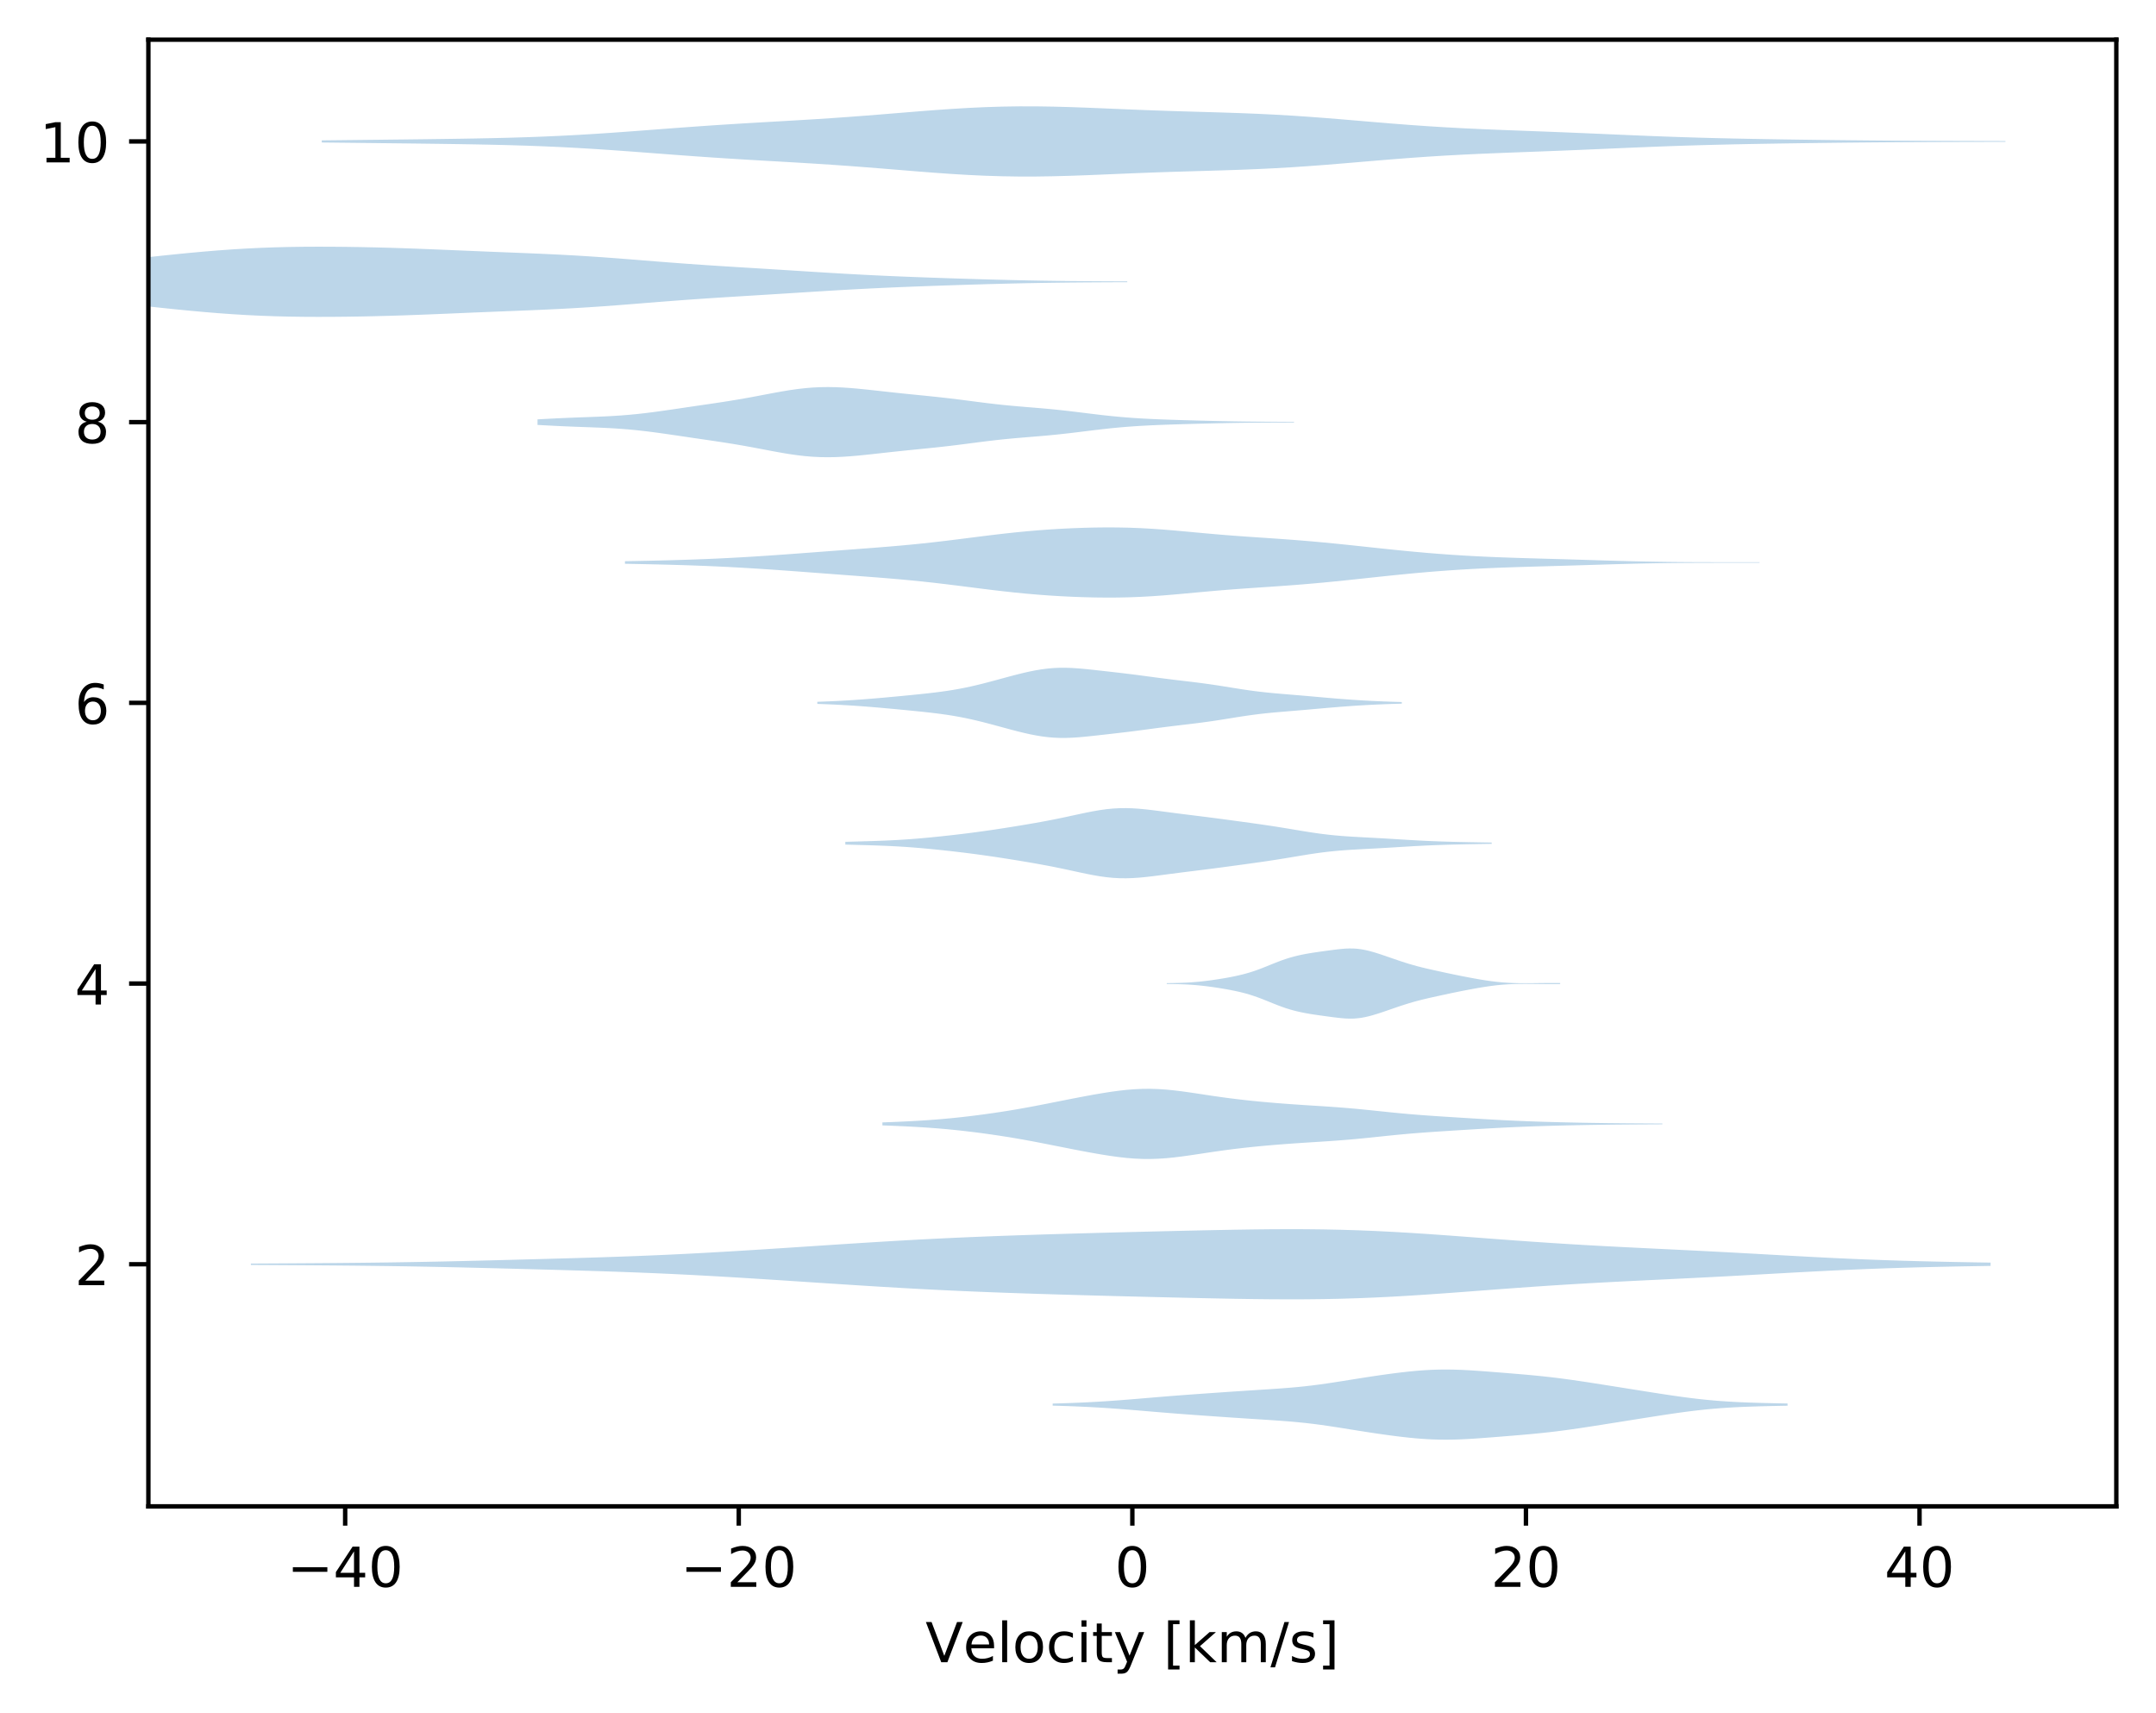 <?xml version="1.0" encoding="utf-8" standalone="no"?>
<!DOCTYPE svg PUBLIC "-//W3C//DTD SVG 1.1//EN"
  "http://www.w3.org/Graphics/SVG/1.1/DTD/svg11.dtd">
<!-- Created with matplotlib (https://matplotlib.org/) -->
<svg height="310.868pt" version="1.1" viewBox="0 0 391.245 310.868" width="391.245pt" xmlns="http://www.w3.org/2000/svg" xmlns:xlink="http://www.w3.org/1999/xlink">
 <defs>
  <style type="text/css">
*{stroke-linecap:butt;stroke-linejoin:round;}
  </style>
 </defs>
 <g id="figure_1">
  <g id="patch_1">
   <path d="M 0 310.868 
L 391.245 310.868 
L 391.245 0 
L 0 0 
z
" style="fill:#ffffff;"/>
  </g>
  <g id="axes_1">
   <g id="patch_2">
    <path d="M 26.925 273.312 
L 384.045 273.312 
L 384.045 7.2 
L 26.925 7.2 
z
" style="fill:#ffffff;"/>
   </g>
   <g id="PolyCollection_1">
    <path clip-path="url(#p600dd29488)" d="M 191.026 254.662 
L 191.026 255.037 
L 192.373 255.075 
L 193.72 255.119 
L 195.067 255.17 
L 196.414 255.228 
L 197.761 255.293 
L 199.108 255.367 
L 200.455 255.45 
L 201.802 255.54 
L 203.149 255.638 
L 204.496 255.743 
L 205.843 255.853 
L 207.19 255.965 
L 208.537 256.079 
L 209.884 256.192 
L 211.231 256.303 
L 212.578 256.411 
L 213.925 256.516 
L 215.273 256.618 
L 216.62 256.717 
L 217.967 256.813 
L 219.314 256.909 
L 220.661 257.003 
L 222.008 257.096 
L 223.355 257.188 
L 224.702 257.278 
L 226.049 257.367 
L 227.396 257.454 
L 228.743 257.54 
L 230.09 257.627 
L 231.437 257.716 
L 232.784 257.813 
L 234.131 257.919 
L 235.478 258.04 
L 236.825 258.177 
L 238.172 258.333 
L 239.519 258.507 
L 240.866 258.698 
L 242.214 258.901 
L 243.561 259.113 
L 244.908 259.329 
L 246.255 259.544 
L 247.602 259.757 
L 248.949 259.963 
L 250.296 260.162 
L 251.643 260.353 
L 252.99 260.532 
L 254.337 260.699 
L 255.684 260.849 
L 257.031 260.978 
L 258.378 261.082 
L 259.725 261.158 
L 261.072 261.203 
L 262.419 261.216 
L 263.766 261.199 
L 265.113 261.154 
L 266.46 261.087 
L 267.807 261.003 
L 269.155 260.907 
L 270.502 260.804 
L 271.849 260.698 
L 273.196 260.59 
L 274.543 260.48 
L 275.89 260.368 
L 277.237 260.25 
L 278.584 260.124 
L 279.931 259.988 
L 281.278 259.84 
L 282.625 259.679 
L 283.972 259.505 
L 285.319 259.319 
L 286.666 259.123 
L 288.013 258.92 
L 289.36 258.712 
L 290.707 258.501 
L 292.054 258.287 
L 293.401 258.074 
L 294.748 257.859 
L 296.096 257.645 
L 297.443 257.431 
L 298.79 257.217 
L 300.137 257.005 
L 301.484 256.796 
L 302.831 256.591 
L 304.178 256.395 
L 305.525 256.208 
L 306.872 256.033 
L 308.219 255.873 
L 309.566 255.73 
L 310.913 255.604 
L 312.26 255.496 
L 313.607 255.404 
L 314.954 255.328 
L 316.301 255.265 
L 317.648 255.214 
L 318.995 255.171 
L 320.342 255.136 
L 321.689 255.104 
L 323.037 255.076 
L 324.384 255.05 
L 324.384 254.65 
L 324.384 254.65 
L 323.037 254.623 
L 321.689 254.595 
L 320.342 254.564 
L 318.995 254.528 
L 317.648 254.486 
L 316.301 254.434 
L 314.954 254.372 
L 313.607 254.295 
L 312.26 254.204 
L 310.913 254.095 
L 309.566 253.969 
L 308.219 253.826 
L 306.872 253.666 
L 305.525 253.492 
L 304.178 253.305 
L 302.831 253.108 
L 301.484 252.904 
L 300.137 252.694 
L 298.79 252.482 
L 297.443 252.269 
L 296.096 252.054 
L 294.748 251.84 
L 293.401 251.626 
L 292.054 251.412 
L 290.707 251.199 
L 289.36 250.987 
L 288.013 250.779 
L 286.666 250.576 
L 285.319 250.381 
L 283.972 250.195 
L 282.625 250.02 
L 281.278 249.859 
L 279.931 249.711 
L 278.584 249.575 
L 277.237 249.449 
L 275.89 249.332 
L 274.543 249.219 
L 273.196 249.109 
L 271.849 249.001 
L 270.502 248.895 
L 269.155 248.792 
L 267.807 248.696 
L 266.46 248.612 
L 265.113 248.545 
L 263.766 248.501 
L 262.419 248.483 
L 261.072 248.496 
L 259.725 248.541 
L 258.378 248.617 
L 257.031 248.721 
L 255.684 248.851 
L 254.337 249.001 
L 252.99 249.167 
L 251.643 249.347 
L 250.296 249.537 
L 248.949 249.736 
L 247.602 249.943 
L 246.255 250.155 
L 244.908 250.37 
L 243.561 250.586 
L 242.214 250.798 
L 240.866 251.001 
L 239.519 251.192 
L 238.172 251.366 
L 236.825 251.522 
L 235.478 251.66 
L 234.131 251.78 
L 232.784 251.887 
L 231.437 251.983 
L 230.09 252.073 
L 228.743 252.159 
L 227.396 252.246 
L 226.049 252.333 
L 224.702 252.421 
L 223.355 252.512 
L 222.008 252.604 
L 220.661 252.697 
L 219.314 252.791 
L 217.967 252.886 
L 216.62 252.983 
L 215.273 253.082 
L 213.925 253.183 
L 212.578 253.288 
L 211.231 253.396 
L 209.884 253.507 
L 208.537 253.62 
L 207.19 253.734 
L 205.843 253.847 
L 204.496 253.956 
L 203.149 254.061 
L 201.802 254.159 
L 200.455 254.25 
L 199.108 254.332 
L 197.761 254.406 
L 196.414 254.472 
L 195.067 254.529 
L 193.72 254.58 
L 192.373 254.624 
L 191.026 254.662 
z
" style="fill:#1f77b4;fill-opacity:0.3;"/>
   </g>
   <g id="PolyCollection_2">
    <path clip-path="url(#p600dd29488)" d="M 45.524 229.261 
L 45.524 229.508 
L 48.713 229.525 
L 51.902 229.544 
L 55.091 229.564 
L 58.28 229.586 
L 61.469 229.612 
L 64.658 229.642 
L 67.847 229.678 
L 71.035 229.72 
L 74.224 229.77 
L 77.413 229.827 
L 80.602 229.892 
L 83.791 229.963 
L 86.98 230.04 
L 90.169 230.12 
L 93.358 230.203 
L 96.547 230.287 
L 99.736 230.374 
L 102.925 230.463 
L 106.114 230.556 
L 109.303 230.655 
L 112.492 230.763 
L 115.681 230.881 
L 118.87 231.011 
L 122.059 231.155 
L 125.248 231.312 
L 128.436 231.482 
L 131.625 231.664 
L 134.814 231.856 
L 138.003 232.056 
L 141.192 232.261 
L 144.381 232.47 
L 147.57 232.68 
L 150.759 232.889 
L 153.948 233.096 
L 157.137 233.299 
L 160.326 233.495 
L 163.515 233.682 
L 166.704 233.86 
L 169.893 234.025 
L 173.082 234.178 
L 176.271 234.318 
L 179.46 234.447 
L 182.649 234.565 
L 185.837 234.675 
L 189.026 234.778 
L 192.215 234.875 
L 195.404 234.967 
L 198.593 235.055 
L 201.782 235.141 
L 204.971 235.223 
L 208.16 235.302 
L 211.349 235.379 
L 214.538 235.453 
L 217.727 235.524 
L 220.916 235.591 
L 224.105 235.651 
L 227.294 235.7 
L 230.483 235.735 
L 233.672 235.751 
L 236.861 235.743 
L 240.05 235.708 
L 243.239 235.643 
L 246.427 235.545 
L 249.616 235.416 
L 252.805 235.258 
L 255.994 235.072 
L 259.183 234.864 
L 262.372 234.64 
L 265.561 234.404 
L 268.75 234.163 
L 271.939 233.922 
L 275.128 233.687 
L 278.317 233.46 
L 281.506 233.245 
L 284.695 233.044 
L 287.884 232.856 
L 291.073 232.68 
L 294.262 232.514 
L 297.451 232.355 
L 300.64 232.201 
L 303.828 232.047 
L 307.017 231.89 
L 310.206 231.729 
L 313.395 231.562 
L 316.584 231.389 
L 319.773 231.211 
L 322.962 231.033 
L 326.151 230.856 
L 329.34 230.686 
L 332.529 230.525 
L 335.718 230.377 
L 338.907 230.244 
L 342.096 230.127 
L 345.285 230.024 
L 348.474 229.936 
L 351.663 229.859 
L 354.852 229.793 
L 358.041 229.735 
L 361.229 229.683 
L 361.229 229.086 
L 361.229 229.086 
L 358.041 229.034 
L 354.852 228.976 
L 351.663 228.909 
L 348.474 228.833 
L 345.285 228.745 
L 342.096 228.642 
L 338.907 228.525 
L 335.718 228.391 
L 332.529 228.244 
L 329.34 228.083 
L 326.151 227.912 
L 322.962 227.736 
L 319.773 227.557 
L 316.584 227.38 
L 313.395 227.207 
L 310.206 227.04 
L 307.017 226.879 
L 303.828 226.722 
L 300.64 226.568 
L 297.451 226.413 
L 294.262 226.255 
L 291.073 226.089 
L 287.884 225.913 
L 284.695 225.725 
L 281.506 225.523 
L 278.317 225.309 
L 275.128 225.082 
L 271.939 224.847 
L 268.75 224.606 
L 265.561 224.365 
L 262.372 224.129 
L 259.183 223.904 
L 255.994 223.697 
L 252.805 223.511 
L 249.616 223.352 
L 246.427 223.223 
L 243.239 223.126 
L 240.05 223.061 
L 236.861 223.026 
L 233.672 223.018 
L 230.483 223.034 
L 227.294 223.069 
L 224.105 223.118 
L 220.916 223.178 
L 217.727 223.244 
L 214.538 223.316 
L 211.349 223.39 
L 208.16 223.467 
L 204.971 223.546 
L 201.782 223.628 
L 198.593 223.713 
L 195.404 223.802 
L 192.215 223.894 
L 189.026 223.991 
L 185.837 224.094 
L 182.649 224.204 
L 179.46 224.322 
L 176.271 224.451 
L 173.082 224.591 
L 169.893 224.744 
L 166.704 224.909 
L 163.515 225.086 
L 160.326 225.274 
L 157.137 225.47 
L 153.948 225.672 
L 150.759 225.879 
L 147.57 226.089 
L 144.381 226.299 
L 141.192 226.508 
L 138.003 226.713 
L 134.814 226.913 
L 131.625 227.104 
L 128.436 227.286 
L 125.248 227.457 
L 122.059 227.614 
L 118.87 227.758 
L 115.681 227.888 
L 112.492 228.006 
L 109.303 228.114 
L 106.114 228.213 
L 102.925 228.306 
L 99.736 228.395 
L 96.547 228.481 
L 93.358 228.566 
L 90.169 228.649 
L 86.98 228.729 
L 83.791 228.806 
L 80.602 228.877 
L 77.413 228.942 
L 74.224 228.999 
L 71.035 229.049 
L 67.847 229.091 
L 64.658 229.127 
L 61.469 229.157 
L 58.28 229.183 
L 55.091 229.205 
L 51.902 229.225 
L 48.713 229.244 
L 45.524 229.261 
z
" style="fill:#1f77b4;fill-opacity:0.3;"/>
   </g>
   <g id="PolyCollection_3">
    <path clip-path="url(#p600dd29488)" d="M 160.129 203.648 
L 160.129 204.191 
L 161.559 204.243 
L 162.989 204.303 
L 164.418 204.369 
L 165.848 204.444 
L 167.278 204.528 
L 168.707 204.624 
L 170.137 204.733 
L 171.567 204.856 
L 172.996 204.993 
L 174.426 205.144 
L 175.856 205.308 
L 177.285 205.485 
L 178.715 205.674 
L 180.145 205.875 
L 181.574 206.088 
L 183.004 206.313 
L 184.434 206.552 
L 185.863 206.803 
L 187.293 207.067 
L 188.723 207.34 
L 190.152 207.62 
L 191.582 207.904 
L 193.012 208.189 
L 194.441 208.471 
L 195.871 208.748 
L 197.301 209.017 
L 198.73 209.275 
L 200.16 209.518 
L 201.59 209.741 
L 203.019 209.936 
L 204.449 210.096 
L 205.879 210.211 
L 207.308 210.275 
L 208.738 210.285 
L 210.168 210.241 
L 211.597 210.145 
L 213.027 210.005 
L 214.457 209.83 
L 215.886 209.631 
L 217.316 209.418 
L 218.746 209.201 
L 220.175 208.988 
L 221.605 208.783 
L 223.035 208.59 
L 224.464 208.411 
L 225.894 208.246 
L 227.324 208.093 
L 228.753 207.953 
L 230.183 207.823 
L 231.613 207.703 
L 233.042 207.591 
L 234.472 207.486 
L 235.902 207.388 
L 237.331 207.295 
L 238.761 207.204 
L 240.19 207.112 
L 241.62 207.016 
L 243.05 206.913 
L 244.479 206.799 
L 245.909 206.674 
L 247.339 206.538 
L 248.768 206.393 
L 250.198 206.243 
L 251.628 206.094 
L 253.057 205.948 
L 254.487 205.811 
L 255.917 205.683 
L 257.346 205.567 
L 258.776 205.459 
L 260.206 205.359 
L 261.635 205.265 
L 263.065 205.173 
L 264.495 205.083 
L 265.924 204.994 
L 267.354 204.907 
L 268.784 204.82 
L 270.213 204.737 
L 271.643 204.658 
L 273.073 204.584 
L 274.502 204.515 
L 275.932 204.453 
L 277.362 204.396 
L 278.791 204.345 
L 280.221 204.3 
L 281.651 204.258 
L 283.08 204.22 
L 284.51 204.186 
L 285.94 204.156 
L 287.369 204.128 
L 288.799 204.103 
L 290.229 204.082 
L 291.658 204.064 
L 293.088 204.048 
L 294.518 204.035 
L 295.947 204.024 
L 297.377 204.015 
L 298.807 204.007 
L 300.236 203.999 
L 301.666 203.992 
L 301.666 203.847 
L 301.666 203.847 
L 300.236 203.839 
L 298.807 203.832 
L 297.377 203.823 
L 295.947 203.814 
L 294.518 203.803 
L 293.088 203.79 
L 291.658 203.775 
L 290.229 203.756 
L 288.799 203.735 
L 287.369 203.71 
L 285.94 203.683 
L 284.51 203.652 
L 283.08 203.618 
L 281.651 203.58 
L 280.221 203.539 
L 278.791 203.493 
L 277.362 203.442 
L 275.932 203.385 
L 274.502 203.323 
L 273.073 203.255 
L 271.643 203.18 
L 270.213 203.101 
L 268.784 203.018 
L 267.354 202.932 
L 265.924 202.844 
L 264.495 202.755 
L 263.065 202.665 
L 261.635 202.574 
L 260.206 202.479 
L 258.776 202.379 
L 257.346 202.272 
L 255.917 202.155 
L 254.487 202.027 
L 253.057 201.89 
L 251.628 201.745 
L 250.198 201.595 
L 248.768 201.446 
L 247.339 201.301 
L 245.909 201.165 
L 244.479 201.04 
L 243.05 200.926 
L 241.62 200.822 
L 240.19 200.726 
L 238.761 200.635 
L 237.331 200.544 
L 235.902 200.45 
L 234.472 200.352 
L 233.042 200.248 
L 231.613 200.136 
L 230.183 200.015 
L 228.753 199.885 
L 227.324 199.745 
L 225.894 199.593 
L 224.464 199.427 
L 223.035 199.248 
L 221.605 199.056 
L 220.175 198.851 
L 218.746 198.637 
L 217.316 198.42 
L 215.886 198.207 
L 214.457 198.008 
L 213.027 197.833 
L 211.597 197.693 
L 210.168 197.597 
L 208.738 197.553 
L 207.308 197.563 
L 205.879 197.628 
L 204.449 197.743 
L 203.019 197.902 
L 201.59 198.097 
L 200.16 198.32 
L 198.73 198.563 
L 197.301 198.822 
L 195.871 199.091 
L 194.441 199.367 
L 193.012 199.649 
L 191.582 199.934 
L 190.152 200.218 
L 188.723 200.498 
L 187.293 200.772 
L 185.863 201.035 
L 184.434 201.286 
L 183.004 201.525 
L 181.574 201.75 
L 180.145 201.963 
L 178.715 202.164 
L 177.285 202.353 
L 175.856 202.53 
L 174.426 202.695 
L 172.996 202.845 
L 171.567 202.982 
L 170.137 203.105 
L 168.707 203.214 
L 167.278 203.31 
L 165.848 203.395 
L 164.418 203.469 
L 162.989 203.536 
L 161.559 203.595 
L 160.129 203.648 
z
" style="fill:#1f77b4;fill-opacity:0.3;"/>
   </g>
   <g id="PolyCollection_4">
    <path clip-path="url(#p600dd29488)" d="M 211.726 178.379 
L 211.726 178.529 
L 212.447 178.539 
L 213.168 178.552 
L 213.89 178.569 
L 214.611 178.593 
L 215.332 178.625 
L 216.053 178.667 
L 216.774 178.719 
L 217.496 178.783 
L 218.217 178.857 
L 218.938 178.941 
L 219.659 179.035 
L 220.38 179.137 
L 221.102 179.247 
L 221.823 179.364 
L 222.544 179.488 
L 223.265 179.621 
L 223.986 179.764 
L 224.708 179.92 
L 225.429 180.092 
L 226.15 180.283 
L 226.871 180.495 
L 227.592 180.728 
L 228.314 180.983 
L 229.035 181.256 
L 229.756 181.542 
L 230.477 181.835 
L 231.198 182.127 
L 231.92 182.41 
L 232.641 182.678 
L 233.362 182.927 
L 234.083 183.152 
L 234.804 183.354 
L 235.526 183.532 
L 236.247 183.691 
L 236.968 183.831 
L 237.689 183.957 
L 238.41 184.072 
L 239.132 184.178 
L 239.853 184.28 
L 240.574 184.379 
L 241.295 184.476 
L 242.016 184.571 
L 242.738 184.66 
L 243.459 184.737 
L 244.18 184.793 
L 244.901 184.82 
L 245.622 184.81 
L 246.344 184.759 
L 247.065 184.665 
L 247.786 184.531 
L 248.507 184.36 
L 249.228 184.161 
L 249.95 183.941 
L 250.671 183.706 
L 251.392 183.462 
L 252.113 183.213 
L 252.834 182.964 
L 253.556 182.717 
L 254.277 182.475 
L 254.998 182.242 
L 255.719 182.018 
L 256.441 181.807 
L 257.162 181.608 
L 257.883 181.422 
L 258.604 181.246 
L 259.325 181.078 
L 260.047 180.916 
L 260.768 180.757 
L 261.489 180.599 
L 262.21 180.443 
L 262.931 180.288 
L 263.653 180.136 
L 264.374 179.988 
L 265.095 179.842 
L 265.816 179.701 
L 266.537 179.563 
L 267.259 179.43 
L 267.98 179.3 
L 268.701 179.176 
L 269.422 179.059 
L 270.143 178.95 
L 270.865 178.852 
L 271.586 178.766 
L 272.307 178.693 
L 273.028 178.634 
L 273.749 178.588 
L 274.471 178.554 
L 275.192 178.532 
L 275.913 178.52 
L 276.634 178.516 
L 277.355 178.518 
L 278.077 178.524 
L 278.798 178.532 
L 279.519 178.541 
L 280.24 178.548 
L 280.961 178.553 
L 281.683 178.554 
L 282.404 178.552 
L 283.125 178.547 
L 283.125 178.361 
L 283.125 178.361 
L 282.404 178.355 
L 281.683 178.353 
L 280.961 178.355 
L 280.24 178.36 
L 279.519 178.367 
L 278.798 178.376 
L 278.077 178.384 
L 277.355 178.39 
L 276.634 178.392 
L 275.913 178.388 
L 275.192 178.375 
L 274.471 178.353 
L 273.749 178.32 
L 273.028 178.274 
L 272.307 178.215 
L 271.586 178.142 
L 270.865 178.056 
L 270.143 177.958 
L 269.422 177.849 
L 268.701 177.732 
L 267.98 177.608 
L 267.259 177.478 
L 266.537 177.344 
L 265.816 177.207 
L 265.095 177.065 
L 264.374 176.92 
L 263.653 176.771 
L 262.931 176.619 
L 262.21 176.465 
L 261.489 176.309 
L 260.768 176.151 
L 260.047 175.992 
L 259.325 175.829 
L 258.604 175.662 
L 257.883 175.486 
L 257.162 175.3 
L 256.441 175.101 
L 255.719 174.89 
L 254.998 174.666 
L 254.277 174.432 
L 253.556 174.191 
L 252.834 173.944 
L 252.113 173.695 
L 251.392 173.446 
L 250.671 173.202 
L 249.95 172.967 
L 249.228 172.746 
L 248.507 172.547 
L 247.786 172.377 
L 247.065 172.242 
L 246.344 172.148 
L 245.622 172.097 
L 244.901 172.088 
L 244.18 172.115 
L 243.459 172.171 
L 242.738 172.247 
L 242.016 172.336 
L 241.295 172.432 
L 240.574 172.529 
L 239.853 172.628 
L 239.132 172.73 
L 238.41 172.836 
L 237.689 172.951 
L 236.968 173.077 
L 236.247 173.217 
L 235.526 173.375 
L 234.804 173.554 
L 234.083 173.756 
L 233.362 173.981 
L 232.641 174.229 
L 231.92 174.498 
L 231.198 174.781 
L 230.477 175.073 
L 229.756 175.366 
L 229.035 175.652 
L 228.314 175.925 
L 227.592 176.18 
L 226.871 176.413 
L 226.15 176.625 
L 225.429 176.815 
L 224.708 176.987 
L 223.986 177.143 
L 223.265 177.287 
L 222.544 177.42 
L 221.823 177.544 
L 221.102 177.661 
L 220.38 177.771 
L 219.659 177.873 
L 218.938 177.966 
L 218.217 178.051 
L 217.496 178.125 
L 216.774 178.188 
L 216.053 178.241 
L 215.332 178.282 
L 214.611 178.315 
L 213.89 178.338 
L 213.168 178.356 
L 212.447 178.369 
L 211.726 178.379 
z
" style="fill:#1f77b4;fill-opacity:0.3;"/>
   </g>
   <g id="PolyCollection_5">
    <path clip-path="url(#p600dd29488)" d="M 153.401 152.738 
L 153.401 153.239 
L 154.586 153.272 
L 155.77 153.304 
L 156.955 153.338 
L 158.14 153.374 
L 159.325 153.413 
L 160.51 153.459 
L 161.694 153.512 
L 162.879 153.574 
L 164.064 153.646 
L 165.249 153.729 
L 166.433 153.822 
L 167.618 153.924 
L 168.803 154.034 
L 169.988 154.152 
L 171.172 154.276 
L 172.357 154.406 
L 173.542 154.541 
L 174.727 154.683 
L 175.912 154.831 
L 177.096 154.985 
L 178.281 155.147 
L 179.466 155.315 
L 180.651 155.489 
L 181.835 155.67 
L 183.02 155.855 
L 184.205 156.045 
L 185.39 156.239 
L 186.574 156.438 
L 187.759 156.643 
L 188.944 156.856 
L 190.129 157.077 
L 191.314 157.308 
L 192.498 157.55 
L 193.683 157.801 
L 194.868 158.057 
L 196.053 158.313 
L 197.237 158.562 
L 198.422 158.793 
L 199.607 158.995 
L 200.792 159.159 
L 201.976 159.276 
L 203.161 159.342 
L 204.346 159.355 
L 205.531 159.318 
L 206.716 159.239 
L 207.9 159.126 
L 209.085 158.99 
L 210.27 158.84 
L 211.455 158.684 
L 212.639 158.528 
L 213.824 158.375 
L 215.009 158.226 
L 216.194 158.078 
L 217.378 157.931 
L 218.563 157.783 
L 219.748 157.632 
L 220.933 157.478 
L 222.118 157.321 
L 223.302 157.162 
L 224.487 157.001 
L 225.672 156.84 
L 226.857 156.677 
L 228.041 156.511 
L 229.226 156.342 
L 230.411 156.167 
L 231.596 155.985 
L 232.78 155.796 
L 233.965 155.6 
L 235.15 155.402 
L 236.335 155.204 
L 237.52 155.013 
L 238.704 154.834 
L 239.889 154.672 
L 241.074 154.529 
L 242.259 154.407 
L 243.443 154.304 
L 244.628 154.218 
L 245.813 154.145 
L 246.998 154.079 
L 248.182 154.017 
L 249.367 153.954 
L 250.552 153.889 
L 251.737 153.82 
L 252.922 153.749 
L 254.106 153.675 
L 255.291 153.603 
L 256.476 153.533 
L 257.661 153.469 
L 258.845 153.41 
L 260.03 153.358 
L 261.215 153.313 
L 262.4 153.274 
L 263.585 153.241 
L 264.769 153.212 
L 265.954 153.186 
L 267.139 153.164 
L 268.324 153.143 
L 269.508 153.123 
L 270.693 153.105 
L 270.693 152.872 
L 270.693 152.872 
L 269.508 152.854 
L 268.324 152.835 
L 267.139 152.814 
L 265.954 152.791 
L 264.769 152.766 
L 263.585 152.737 
L 262.4 152.703 
L 261.215 152.664 
L 260.03 152.619 
L 258.845 152.567 
L 257.661 152.509 
L 256.476 152.444 
L 255.291 152.374 
L 254.106 152.302 
L 252.922 152.229 
L 251.737 152.157 
L 250.552 152.088 
L 249.367 152.023 
L 248.182 151.96 
L 246.998 151.898 
L 245.813 151.832 
L 244.628 151.759 
L 243.443 151.673 
L 242.259 151.571 
L 241.074 151.448 
L 239.889 151.305 
L 238.704 151.143 
L 237.52 150.964 
L 236.335 150.773 
L 235.15 150.576 
L 233.965 150.377 
L 232.78 150.182 
L 231.596 149.992 
L 230.411 149.81 
L 229.226 149.635 
L 228.041 149.466 
L 226.857 149.3 
L 225.672 149.138 
L 224.487 148.976 
L 223.302 148.815 
L 222.118 148.656 
L 220.933 148.499 
L 219.748 148.345 
L 218.563 148.194 
L 217.378 148.046 
L 216.194 147.899 
L 215.009 147.752 
L 213.824 147.602 
L 212.639 147.449 
L 211.455 147.293 
L 210.27 147.137 
L 209.085 146.987 
L 207.9 146.851 
L 206.716 146.738 
L 205.531 146.659 
L 204.346 146.622 
L 203.161 146.635 
L 201.976 146.701 
L 200.792 146.818 
L 199.607 146.982 
L 198.422 147.185 
L 197.237 147.415 
L 196.053 147.664 
L 194.868 147.92 
L 193.683 148.177 
L 192.498 148.427 
L 191.314 148.669 
L 190.129 148.9 
L 188.944 149.122 
L 187.759 149.334 
L 186.574 149.539 
L 185.39 149.738 
L 184.205 149.932 
L 183.02 150.122 
L 181.835 150.307 
L 180.651 150.488 
L 179.466 150.662 
L 178.281 150.831 
L 177.096 150.992 
L 175.912 151.147 
L 174.727 151.294 
L 173.542 151.436 
L 172.357 151.571 
L 171.172 151.701 
L 169.988 151.825 
L 168.803 151.943 
L 167.618 152.053 
L 166.433 152.156 
L 165.249 152.249 
L 164.064 152.331 
L 162.879 152.404 
L 161.694 152.466 
L 160.51 152.519 
L 159.325 152.564 
L 158.14 152.604 
L 156.955 152.639 
L 155.77 152.673 
L 154.586 152.706 
L 153.401 152.738 
z
" style="fill:#1f77b4;fill-opacity:0.3;"/>
   </g>
   <g id="PolyCollection_6">
    <path clip-path="url(#p600dd29488)" d="M 148.314 127.333 
L 148.314 127.714 
L 149.386 127.752 
L 150.457 127.795 
L 151.528 127.843 
L 152.6 127.898 
L 153.671 127.958 
L 154.742 128.025 
L 155.814 128.098 
L 156.885 128.177 
L 157.956 128.262 
L 159.028 128.351 
L 160.099 128.444 
L 161.171 128.541 
L 162.242 128.639 
L 163.313 128.74 
L 164.385 128.843 
L 165.456 128.948 
L 166.527 129.055 
L 167.599 129.167 
L 168.67 129.285 
L 169.741 129.411 
L 170.813 129.549 
L 171.884 129.702 
L 172.956 129.871 
L 174.027 130.059 
L 175.098 130.267 
L 176.17 130.495 
L 177.241 130.742 
L 178.312 131.005 
L 179.384 131.282 
L 180.455 131.568 
L 181.526 131.859 
L 182.598 132.15 
L 183.669 132.437 
L 184.741 132.714 
L 185.812 132.976 
L 186.883 133.216 
L 187.955 133.427 
L 189.026 133.605 
L 190.097 133.742 
L 191.169 133.836 
L 192.24 133.884 
L 193.311 133.89 
L 194.383 133.856 
L 195.454 133.791 
L 196.526 133.701 
L 197.597 133.595 
L 198.668 133.48 
L 199.74 133.361 
L 200.811 133.241 
L 201.882 133.12 
L 202.954 132.996 
L 204.025 132.87 
L 205.097 132.739 
L 206.168 132.603 
L 207.239 132.463 
L 208.311 132.321 
L 209.382 132.177 
L 210.453 132.036 
L 211.525 131.899 
L 212.596 131.765 
L 213.667 131.636 
L 214.739 131.509 
L 215.81 131.382 
L 216.882 131.251 
L 217.953 131.115 
L 219.024 130.971 
L 220.096 130.818 
L 221.167 130.656 
L 222.238 130.487 
L 223.31 130.314 
L 224.381 130.141 
L 225.452 129.974 
L 226.524 129.815 
L 227.595 129.668 
L 228.667 129.535 
L 229.738 129.416 
L 230.809 129.309 
L 231.881 129.212 
L 232.952 129.121 
L 234.023 129.032 
L 235.095 128.943 
L 236.166 128.853 
L 237.237 128.761 
L 238.309 128.666 
L 239.38 128.571 
L 240.452 128.476 
L 241.523 128.384 
L 242.594 128.295 
L 243.666 128.21 
L 244.737 128.13 
L 245.808 128.056 
L 246.88 127.988 
L 247.951 127.926 
L 249.022 127.87 
L 250.094 127.819 
L 251.165 127.774 
L 252.237 127.735 
L 253.308 127.7 
L 254.379 127.67 
L 254.379 127.376 
L 254.379 127.376 
L 253.308 127.346 
L 252.237 127.312 
L 251.165 127.272 
L 250.094 127.227 
L 249.022 127.177 
L 247.951 127.121 
L 246.88 127.058 
L 245.808 126.99 
L 244.737 126.916 
L 243.666 126.837 
L 242.594 126.752 
L 241.523 126.663 
L 240.452 126.57 
L 239.38 126.476 
L 238.309 126.38 
L 237.237 126.286 
L 236.166 126.193 
L 235.095 126.103 
L 234.023 126.015 
L 232.952 125.926 
L 231.881 125.835 
L 230.809 125.737 
L 229.738 125.63 
L 228.667 125.511 
L 227.595 125.378 
L 226.524 125.232 
L 225.452 125.073 
L 224.381 124.905 
L 223.31 124.733 
L 222.238 124.56 
L 221.167 124.391 
L 220.096 124.229 
L 219.024 124.076 
L 217.953 123.932 
L 216.882 123.795 
L 215.81 123.665 
L 214.739 123.538 
L 213.667 123.411 
L 212.596 123.282 
L 211.525 123.148 
L 210.453 123.011 
L 209.382 122.869 
L 208.311 122.726 
L 207.239 122.583 
L 206.168 122.443 
L 205.097 122.308 
L 204.025 122.177 
L 202.954 122.05 
L 201.882 121.927 
L 200.811 121.806 
L 199.74 121.685 
L 198.668 121.566 
L 197.597 121.451 
L 196.526 121.346 
L 195.454 121.256 
L 194.383 121.191 
L 193.311 121.157 
L 192.24 121.162 
L 191.169 121.211 
L 190.097 121.305 
L 189.026 121.442 
L 187.955 121.619 
L 186.883 121.831 
L 185.812 122.071 
L 184.741 122.333 
L 183.669 122.61 
L 182.598 122.896 
L 181.526 123.188 
L 180.455 123.479 
L 179.384 123.765 
L 178.312 124.041 
L 177.241 124.305 
L 176.17 124.552 
L 175.098 124.78 
L 174.027 124.988 
L 172.956 125.176 
L 171.884 125.345 
L 170.813 125.497 
L 169.741 125.635 
L 168.67 125.762 
L 167.599 125.88 
L 166.527 125.991 
L 165.456 126.099 
L 164.385 126.204 
L 163.313 126.306 
L 162.242 126.407 
L 161.171 126.506 
L 160.099 126.603 
L 159.028 126.696 
L 157.956 126.785 
L 156.885 126.869 
L 155.814 126.948 
L 154.742 127.022 
L 153.671 127.088 
L 152.6 127.149 
L 151.528 127.203 
L 150.457 127.252 
L 149.386 127.295 
L 148.314 127.333 
z
" style="fill:#1f77b4;fill-opacity:0.3;"/>
   </g>
   <g id="PolyCollection_7">
    <path clip-path="url(#p600dd29488)" d="M 113.411 101.826 
L 113.411 102.29 
L 115.491 102.329 
L 117.57 102.372 
L 119.65 102.419 
L 121.73 102.472 
L 123.809 102.532 
L 125.889 102.601 
L 127.968 102.68 
L 130.048 102.769 
L 132.128 102.87 
L 134.207 102.982 
L 136.287 103.104 
L 138.367 103.236 
L 140.446 103.376 
L 142.526 103.523 
L 144.605 103.675 
L 146.685 103.831 
L 148.765 103.987 
L 150.844 104.144 
L 152.924 104.3 
L 155.004 104.455 
L 157.083 104.612 
L 159.163 104.772 
L 161.242 104.939 
L 163.322 105.118 
L 165.402 105.311 
L 167.481 105.522 
L 169.561 105.75 
L 171.64 105.994 
L 173.72 106.25 
L 175.8 106.513 
L 177.879 106.776 
L 179.959 107.034 
L 182.039 107.278 
L 184.118 107.505 
L 186.198 107.709 
L 188.277 107.889 
L 190.357 108.043 
L 192.437 108.171 
L 194.516 108.274 
L 196.596 108.351 
L 198.676 108.402 
L 200.755 108.424 
L 202.835 108.415 
L 204.914 108.371 
L 206.994 108.291 
L 209.074 108.175 
L 211.153 108.028 
L 213.233 107.855 
L 215.312 107.668 
L 217.392 107.474 
L 219.472 107.285 
L 221.551 107.106 
L 223.631 106.94 
L 225.711 106.787 
L 227.79 106.644 
L 229.87 106.504 
L 231.949 106.362 
L 234.029 106.212 
L 236.109 106.05 
L 238.188 105.875 
L 240.268 105.686 
L 242.348 105.483 
L 244.427 105.271 
L 246.507 105.051 
L 248.586 104.828 
L 250.666 104.606 
L 252.746 104.389 
L 254.825 104.18 
L 256.905 103.982 
L 258.984 103.798 
L 261.064 103.63 
L 263.144 103.478 
L 265.223 103.343 
L 267.303 103.224 
L 269.383 103.12 
L 271.462 103.03 
L 273.542 102.952 
L 275.621 102.883 
L 277.701 102.821 
L 279.781 102.762 
L 281.86 102.703 
L 283.94 102.644 
L 286.02 102.582 
L 288.099 102.519 
L 290.179 102.455 
L 292.258 102.392 
L 294.338 102.333 
L 296.418 102.279 
L 298.497 102.232 
L 300.577 102.194 
L 302.656 102.164 
L 304.736 102.142 
L 306.816 102.128 
L 308.895 102.119 
L 310.975 102.115 
L 313.055 102.114 
L 315.134 102.114 
L 317.214 102.114 
L 319.293 102.113 
L 319.293 102.003 
L 319.293 102.003 
L 317.214 102.002 
L 315.134 102.002 
L 313.055 102.002 
L 310.975 102.001 
L 308.895 101.997 
L 306.816 101.989 
L 304.736 101.974 
L 302.656 101.952 
L 300.577 101.922 
L 298.497 101.884 
L 296.418 101.837 
L 294.338 101.783 
L 292.258 101.724 
L 290.179 101.661 
L 288.099 101.597 
L 286.02 101.534 
L 283.94 101.472 
L 281.86 101.413 
L 279.781 101.354 
L 277.701 101.295 
L 275.621 101.233 
L 273.542 101.164 
L 271.462 101.086 
L 269.383 100.996 
L 267.303 100.892 
L 265.223 100.773 
L 263.144 100.638 
L 261.064 100.486 
L 258.984 100.318 
L 256.905 100.134 
L 254.825 99.937 
L 252.746 99.727 
L 250.666 99.51 
L 248.586 99.288 
L 246.507 99.065 
L 244.427 98.845 
L 242.348 98.633 
L 240.268 98.431 
L 238.188 98.241 
L 236.109 98.066 
L 234.029 97.905 
L 231.949 97.755 
L 229.87 97.612 
L 227.79 97.472 
L 225.711 97.329 
L 223.631 97.176 
L 221.551 97.01 
L 219.472 96.831 
L 217.392 96.642 
L 215.312 96.449 
L 213.233 96.261 
L 211.153 96.089 
L 209.074 95.941 
L 206.994 95.825 
L 204.914 95.745 
L 202.835 95.701 
L 200.755 95.692 
L 198.676 95.714 
L 196.596 95.765 
L 194.516 95.843 
L 192.437 95.945 
L 190.357 96.074 
L 188.277 96.228 
L 186.198 96.407 
L 184.118 96.611 
L 182.039 96.838 
L 179.959 97.082 
L 177.879 97.34 
L 175.8 97.603 
L 173.72 97.867 
L 171.64 98.123 
L 169.561 98.367 
L 167.481 98.595 
L 165.402 98.805 
L 163.322 98.998 
L 161.242 99.177 
L 159.163 99.344 
L 157.083 99.504 
L 155.004 99.661 
L 152.924 99.816 
L 150.844 99.972 
L 148.765 100.129 
L 146.685 100.286 
L 144.605 100.441 
L 142.526 100.593 
L 140.446 100.74 
L 138.367 100.88 
L 136.287 101.012 
L 134.207 101.134 
L 132.128 101.246 
L 130.048 101.347 
L 127.968 101.437 
L 125.889 101.515 
L 123.809 101.584 
L 121.73 101.645 
L 119.65 101.698 
L 117.57 101.745 
L 115.491 101.787 
L 113.411 101.826 
z
" style="fill:#1f77b4;fill-opacity:0.3;"/>
   </g>
   <g id="PolyCollection_8">
    <path clip-path="url(#p600dd29488)" d="M 97.544 76.089 
L 97.544 77.097 
L 98.93 77.173 
L 100.317 77.246 
L 101.704 77.314 
L 103.09 77.375 
L 104.477 77.43 
L 105.863 77.481 
L 107.25 77.531 
L 108.637 77.585 
L 110.023 77.647 
L 111.41 77.722 
L 112.796 77.815 
L 114.183 77.927 
L 115.57 78.061 
L 116.956 78.214 
L 118.343 78.386 
L 119.73 78.573 
L 121.116 78.769 
L 122.503 78.972 
L 123.889 79.177 
L 125.276 79.382 
L 126.663 79.585 
L 128.049 79.788 
L 129.436 79.992 
L 130.822 80.2 
L 132.209 80.416 
L 133.596 80.642 
L 134.982 80.881 
L 136.369 81.132 
L 137.755 81.392 
L 139.142 81.657 
L 140.529 81.918 
L 141.915 82.168 
L 143.302 82.397 
L 144.689 82.595 
L 146.075 82.754 
L 147.462 82.87 
L 148.848 82.938 
L 150.235 82.959 
L 151.622 82.936 
L 153.008 82.872 
L 154.395 82.777 
L 155.781 82.656 
L 157.168 82.517 
L 158.555 82.368 
L 159.941 82.214 
L 161.328 82.06 
L 162.715 81.91 
L 164.101 81.765 
L 165.488 81.624 
L 166.874 81.485 
L 168.261 81.346 
L 169.648 81.203 
L 171.034 81.053 
L 172.421 80.894 
L 173.807 80.725 
L 175.194 80.549 
L 176.581 80.368 
L 177.967 80.189 
L 179.354 80.017 
L 180.741 79.855 
L 182.127 79.706 
L 183.514 79.571 
L 184.9 79.448 
L 186.287 79.333 
L 187.674 79.22 
L 189.06 79.103 
L 190.447 78.978 
L 191.833 78.841 
L 193.22 78.692 
L 194.607 78.531 
L 195.993 78.363 
L 197.38 78.191 
L 198.767 78.022 
L 200.153 77.86 
L 201.54 77.71 
L 202.926 77.574 
L 204.313 77.455 
L 205.7 77.351 
L 207.086 77.263 
L 208.473 77.189 
L 209.859 77.125 
L 211.246 77.071 
L 212.633 77.023 
L 214.019 76.979 
L 215.406 76.938 
L 216.793 76.9 
L 218.179 76.863 
L 219.566 76.828 
L 220.952 76.795 
L 222.339 76.765 
L 223.726 76.739 
L 225.112 76.717 
L 226.499 76.699 
L 227.885 76.685 
L 229.272 76.675 
L 230.659 76.668 
L 232.045 76.662 
L 233.432 76.658 
L 234.819 76.654 
L 234.819 76.532 
L 234.819 76.532 
L 233.432 76.528 
L 232.045 76.523 
L 230.659 76.518 
L 229.272 76.511 
L 227.885 76.501 
L 226.499 76.487 
L 225.112 76.469 
L 223.726 76.447 
L 222.339 76.421 
L 220.952 76.391 
L 219.566 76.358 
L 218.179 76.323 
L 216.793 76.286 
L 215.406 76.247 
L 214.019 76.207 
L 212.633 76.163 
L 211.246 76.115 
L 209.859 76.06 
L 208.473 75.997 
L 207.086 75.923 
L 205.7 75.835 
L 204.313 75.731 
L 202.926 75.612 
L 201.54 75.476 
L 200.153 75.326 
L 198.767 75.164 
L 197.38 74.994 
L 195.993 74.823 
L 194.607 74.655 
L 193.22 74.494 
L 191.833 74.345 
L 190.447 74.208 
L 189.06 74.083 
L 187.674 73.966 
L 186.287 73.853 
L 184.9 73.737 
L 183.514 73.614 
L 182.127 73.48 
L 180.741 73.331 
L 179.354 73.169 
L 177.967 72.996 
L 176.581 72.817 
L 175.194 72.637 
L 173.807 72.461 
L 172.421 72.292 
L 171.034 72.133 
L 169.648 71.982 
L 168.261 71.839 
L 166.874 71.7 
L 165.488 71.562 
L 164.101 71.421 
L 162.715 71.275 
L 161.328 71.125 
L 159.941 70.972 
L 158.555 70.818 
L 157.168 70.669 
L 155.781 70.53 
L 154.395 70.409 
L 153.008 70.313 
L 151.622 70.25 
L 150.235 70.227 
L 148.848 70.247 
L 147.462 70.316 
L 146.075 70.431 
L 144.689 70.591 
L 143.302 70.789 
L 141.915 71.018 
L 140.529 71.267 
L 139.142 71.529 
L 137.755 71.794 
L 136.369 72.054 
L 134.982 72.305 
L 133.596 72.543 
L 132.209 72.77 
L 130.822 72.986 
L 129.436 73.194 
L 128.049 73.398 
L 126.663 73.6 
L 125.276 73.804 
L 123.889 74.009 
L 122.503 74.214 
L 121.116 74.416 
L 119.73 74.613 
L 118.343 74.8 
L 116.956 74.971 
L 115.57 75.125 
L 114.183 75.258 
L 112.796 75.371 
L 111.41 75.463 
L 110.023 75.539 
L 108.637 75.601 
L 107.25 75.654 
L 105.863 75.705 
L 104.477 75.756 
L 103.09 75.811 
L 101.704 75.872 
L 100.317 75.939 
L 98.93 76.012 
L 97.544 76.089 
z
" style="fill:#1f77b4;fill-opacity:0.3;"/>
   </g>
   <g id="PolyCollection_9">
    <path clip-path="url(#p600dd29488)" d="M -50.547 50.908 
L -50.547 51.348 
L -47.97 51.388 
L -45.393 51.431 
L -42.816 51.475 
L -40.239 51.519 
L -37.663 51.563 
L -35.086 51.608 
L -32.509 51.652 
L -29.932 51.697 
L -27.355 51.743 
L -24.778 51.792 
L -22.202 51.843 
L -19.625 51.899 
L -17.048 51.962 
L -14.471 52.032 
L -11.894 52.113 
L -9.317 52.209 
L -6.74 52.323 
L -4.164 52.459 
L -1.587 52.62 
L 0.99 52.807 
L 3.567 53.022 
L 6.144 53.262 
L 8.721 53.525 
L 11.297 53.805 
L 13.874 54.097 
L 16.451 54.397 
L 19.028 54.699 
L 21.605 54.998 
L 24.182 55.293 
L 26.758 55.581 
L 29.335 55.86 
L 31.912 56.127 
L 34.489 56.379 
L 37.066 56.613 
L 39.643 56.825 
L 42.22 57.01 
L 44.796 57.165 
L 47.373 57.289 
L 49.95 57.382 
L 52.527 57.445 
L 55.104 57.481 
L 57.681 57.494 
L 60.257 57.487 
L 62.834 57.463 
L 65.411 57.424 
L 67.988 57.37 
L 70.565 57.302 
L 73.142 57.222 
L 75.718 57.13 
L 78.295 57.03 
L 80.872 56.923 
L 83.449 56.814 
L 86.026 56.705 
L 88.603 56.599 
L 91.179 56.496 
L 93.756 56.394 
L 96.333 56.289 
L 98.91 56.178 
L 101.487 56.055 
L 104.064 55.917 
L 106.641 55.761 
L 109.217 55.588 
L 111.794 55.399 
L 114.371 55.199 
L 116.948 54.992 
L 119.525 54.786 
L 122.102 54.586 
L 124.678 54.394 
L 127.255 54.213 
L 129.832 54.042 
L 132.409 53.879 
L 134.986 53.72 
L 137.563 53.562 
L 140.139 53.402 
L 142.716 53.241 
L 145.293 53.078 
L 147.87 52.916 
L 150.447 52.757 
L 153.024 52.605 
L 155.6 52.462 
L 158.177 52.33 
L 160.754 52.208 
L 163.331 52.097 
L 165.908 51.994 
L 168.485 51.899 
L 171.062 51.809 
L 173.638 51.724 
L 176.215 51.643 
L 178.792 51.567 
L 181.369 51.497 
L 183.946 51.433 
L 186.523 51.377 
L 189.099 51.33 
L 191.676 51.292 
L 194.253 51.262 
L 196.83 51.24 
L 199.407 51.224 
L 201.984 51.211 
L 204.56 51.202 
L 204.56 51.053 
L 204.56 51.053 
L 201.984 51.044 
L 199.407 51.032 
L 196.83 51.015 
L 194.253 50.993 
L 191.676 50.963 
L 189.099 50.925 
L 186.523 50.878 
L 183.946 50.822 
L 181.369 50.759 
L 178.792 50.688 
L 176.215 50.612 
L 173.638 50.531 
L 171.062 50.446 
L 168.485 50.356 
L 165.908 50.261 
L 163.331 50.158 
L 160.754 50.047 
L 158.177 49.926 
L 155.6 49.793 
L 153.024 49.65 
L 150.447 49.498 
L 147.87 49.339 
L 145.293 49.177 
L 142.716 49.014 
L 140.139 48.853 
L 137.563 48.694 
L 134.986 48.536 
L 132.409 48.376 
L 129.832 48.213 
L 127.255 48.042 
L 124.678 47.861 
L 122.102 47.669 
L 119.525 47.469 
L 116.948 47.263 
L 114.371 47.057 
L 111.794 46.856 
L 109.217 46.667 
L 106.641 46.494 
L 104.064 46.338 
L 101.487 46.2 
L 98.91 46.077 
L 96.333 45.966 
L 93.756 45.861 
L 91.179 45.759 
L 88.603 45.656 
L 86.026 45.55 
L 83.449 45.441 
L 80.872 45.332 
L 78.295 45.226 
L 75.718 45.125 
L 73.142 45.033 
L 70.565 44.953 
L 67.988 44.885 
L 65.411 44.832 
L 62.834 44.792 
L 60.257 44.768 
L 57.681 44.761 
L 55.104 44.774 
L 52.527 44.81 
L 49.95 44.873 
L 47.373 44.966 
L 44.796 45.09 
L 42.22 45.245 
L 39.643 45.43 
L 37.066 45.642 
L 34.489 45.876 
L 31.912 46.128 
L 29.335 46.396 
L 26.758 46.674 
L 24.182 46.962 
L 21.605 47.257 
L 19.028 47.557 
L 16.451 47.858 
L 13.874 48.158 
L 11.297 48.45 
L 8.721 48.731 
L 6.144 48.993 
L 3.567 49.233 
L 0.99 49.448 
L -1.587 49.635 
L -4.164 49.796 
L -6.74 49.932 
L -9.317 50.046 
L -11.894 50.142 
L -14.471 50.223 
L -17.048 50.294 
L -19.625 50.356 
L -22.202 50.412 
L -24.778 50.463 
L -27.355 50.512 
L -29.932 50.558 
L -32.509 50.603 
L -35.086 50.648 
L -37.663 50.692 
L -40.239 50.736 
L -42.816 50.781 
L -45.393 50.824 
L -47.97 50.867 
L -50.547 50.908 
z
" style="fill:#1f77b4;fill-opacity:0.3;"/>
   </g>
   <g id="PolyCollection_10">
    <path clip-path="url(#p600dd29488)" d="M 58.391 25.47 
L 58.391 25.855 
L 61.477 25.888 
L 64.563 25.921 
L 67.649 25.956 
L 70.735 25.99 
L 73.822 26.026 
L 76.908 26.063 
L 79.994 26.103 
L 83.08 26.147 
L 86.166 26.198 
L 89.253 26.26 
L 92.339 26.335 
L 95.425 26.427 
L 98.511 26.541 
L 101.597 26.677 
L 104.684 26.838 
L 107.77 27.022 
L 110.856 27.227 
L 113.942 27.447 
L 117.028 27.679 
L 120.115 27.913 
L 123.201 28.145 
L 126.287 28.37 
L 129.373 28.583 
L 132.459 28.783 
L 135.546 28.972 
L 138.632 29.153 
L 141.718 29.329 
L 144.804 29.509 
L 147.891 29.696 
L 150.977 29.897 
L 154.063 30.114 
L 157.149 30.347 
L 160.235 30.593 
L 163.322 30.846 
L 166.408 31.097 
L 169.494 31.337 
L 172.58 31.555 
L 175.666 31.74 
L 178.753 31.884 
L 181.839 31.981 
L 184.925 32.029 
L 188.011 32.027 
L 191.097 31.98 
L 194.184 31.896 
L 197.27 31.786 
L 200.356 31.659 
L 203.442 31.528 
L 206.528 31.402 
L 209.615 31.285 
L 212.701 31.181 
L 215.787 31.087 
L 218.873 30.998 
L 221.959 30.906 
L 225.046 30.802 
L 228.132 30.679 
L 231.218 30.53 
L 234.304 30.352 
L 237.39 30.146 
L 240.477 29.914 
L 243.563 29.665 
L 246.649 29.404 
L 249.735 29.143 
L 252.822 28.889 
L 255.908 28.651 
L 258.994 28.433 
L 262.08 28.24 
L 265.166 28.072 
L 268.253 27.924 
L 271.339 27.794 
L 274.425 27.674 
L 277.511 27.558 
L 280.597 27.441 
L 283.684 27.32 
L 286.77 27.193 
L 289.856 27.061 
L 292.942 26.927 
L 296.028 26.794 
L 299.115 26.667 
L 302.201 26.548 
L 305.287 26.441 
L 308.373 26.347 
L 311.459 26.265 
L 314.546 26.194 
L 317.632 26.131 
L 320.718 26.077 
L 323.804 26.027 
L 326.89 25.982 
L 329.977 25.941 
L 333.063 25.903 
L 336.149 25.87 
L 339.235 25.841 
L 342.321 25.816 
L 345.408 25.796 
L 348.494 25.78 
L 351.58 25.767 
L 354.666 25.757 
L 357.753 25.749 
L 360.839 25.742 
L 363.925 25.735 
L 363.925 25.59 
L 363.925 25.59 
L 360.839 25.583 
L 357.753 25.576 
L 354.666 25.567 
L 351.58 25.557 
L 348.494 25.545 
L 345.408 25.529 
L 342.321 25.509 
L 339.235 25.484 
L 336.149 25.455 
L 333.063 25.422 
L 329.977 25.384 
L 326.89 25.343 
L 323.804 25.298 
L 320.718 25.248 
L 317.632 25.193 
L 314.546 25.131 
L 311.459 25.06 
L 308.373 24.978 
L 305.287 24.883 
L 302.201 24.776 
L 299.115 24.658 
L 296.028 24.53 
L 292.942 24.398 
L 289.856 24.263 
L 286.77 24.131 
L 283.684 24.004 
L 280.597 23.883 
L 277.511 23.767 
L 274.425 23.651 
L 271.339 23.531 
L 268.253 23.4 
L 265.166 23.253 
L 262.08 23.084 
L 258.994 22.891 
L 255.908 22.674 
L 252.822 22.436 
L 249.735 22.182 
L 246.649 21.92 
L 243.563 21.66 
L 240.477 21.41 
L 237.39 21.179 
L 234.304 20.973 
L 231.218 20.795 
L 228.132 20.646 
L 225.046 20.522 
L 221.959 20.419 
L 218.873 20.327 
L 215.787 20.238 
L 212.701 20.144 
L 209.615 20.039 
L 206.528 19.923 
L 203.442 19.796 
L 200.356 19.665 
L 197.27 19.539 
L 194.184 19.428 
L 191.097 19.345 
L 188.011 19.298 
L 184.925 19.296 
L 181.839 19.343 
L 178.753 19.44 
L 175.666 19.585 
L 172.58 19.77 
L 169.494 19.987 
L 166.408 20.227 
L 163.322 20.479 
L 160.235 20.732 
L 157.149 20.977 
L 154.063 21.21 
L 150.977 21.427 
L 147.891 21.628 
L 144.804 21.816 
L 141.718 21.995 
L 138.632 22.172 
L 135.546 22.352 
L 132.459 22.541 
L 129.373 22.742 
L 126.287 22.955 
L 123.201 23.179 
L 120.115 23.411 
L 117.028 23.646 
L 113.942 23.877 
L 110.856 24.098 
L 107.77 24.303 
L 104.684 24.487 
L 101.597 24.647 
L 98.511 24.784 
L 95.425 24.897 
L 92.339 24.99 
L 89.253 25.065 
L 86.166 25.126 
L 83.08 25.178 
L 79.994 25.222 
L 76.908 25.262 
L 73.822 25.299 
L 70.735 25.334 
L 67.649 25.369 
L 64.563 25.403 
L 61.477 25.437 
L 58.391 25.47 
z
" style="fill:#1f77b4;fill-opacity:0.3;"/>
   </g>
   <g id="matplotlib.axis_1">
    <g id="xtick_1">
     <g id="line2d_1">
      <defs>
       <path d="M 0 0 
L 0 3.5 
" id="m7edb8ce5e5" style="stroke:#000000;stroke-width:0.8;"/>
      </defs>
      <g>
       <use style="stroke:#000000;stroke-width:0.8;" x="62.637" xlink:href="#m7edb8ce5e5" y="273.312"/>
      </g>
     </g>
     <g id="text_1">
      <!-- −40 -->
      <defs>
       <path d="M 10.594 35.5 
L 73.188 35.5 
L 73.188 27.203 
L 10.594 27.203 
z
" id="DejaVuSans-8722"/>
       <path d="M 37.797 64.312 
L 12.891 25.391 
L 37.797 25.391 
z
M 35.203 72.906 
L 47.609 72.906 
L 47.609 25.391 
L 58.016 25.391 
L 58.016 17.188 
L 47.609 17.188 
L 47.609 0 
L 37.797 0 
L 37.797 17.188 
L 4.891 17.188 
L 4.891 26.703 
z
" id="DejaVuSans-52"/>
       <path d="M 31.781 66.406 
Q 24.172 66.406 20.328 58.906 
Q 16.5 51.422 16.5 36.375 
Q 16.5 21.391 20.328 13.891 
Q 24.172 6.391 31.781 6.391 
Q 39.453 6.391 43.281 13.891 
Q 47.125 21.391 47.125 36.375 
Q 47.125 51.422 43.281 58.906 
Q 39.453 66.406 31.781 66.406 
z
M 31.781 74.219 
Q 44.047 74.219 50.516 64.516 
Q 56.984 54.828 56.984 36.375 
Q 56.984 17.969 50.516 8.266 
Q 44.047 -1.422 31.781 -1.422 
Q 19.531 -1.422 13.062 8.266 
Q 6.594 17.969 6.594 36.375 
Q 6.594 54.828 13.062 64.516 
Q 19.531 74.219 31.781 74.219 
z
" id="DejaVuSans-48"/>
      </defs>
      <g transform="translate(52.085 287.91)scale(0.1 -0.1)">
       <use xlink:href="#DejaVuSans-8722"/>
       <use x="83.789" xlink:href="#DejaVuSans-52"/>
       <use x="147.412" xlink:href="#DejaVuSans-48"/>
      </g>
     </g>
    </g>
    <g id="xtick_2">
     <g id="line2d_2">
      <g>
       <use style="stroke:#000000;stroke-width:0.8;" x="134.061" xlink:href="#m7edb8ce5e5" y="273.312"/>
      </g>
     </g>
     <g id="text_2">
      <!-- −20 -->
      <defs>
       <path d="M 19.188 8.297 
L 53.609 8.297 
L 53.609 0 
L 7.328 0 
L 7.328 8.297 
Q 12.938 14.109 22.625 23.891 
Q 32.328 33.688 34.812 36.531 
Q 39.547 41.844 41.422 45.531 
Q 43.312 49.219 43.312 52.781 
Q 43.312 58.594 39.234 62.25 
Q 35.156 65.922 28.609 65.922 
Q 23.969 65.922 18.812 64.312 
Q 13.672 62.703 7.812 59.422 
L 7.812 69.391 
Q 13.766 71.781 18.938 73 
Q 24.125 74.219 28.422 74.219 
Q 39.75 74.219 46.484 68.547 
Q 53.219 62.891 53.219 53.422 
Q 53.219 48.922 51.531 44.891 
Q 49.859 40.875 45.406 35.406 
Q 44.188 33.984 37.641 27.219 
Q 31.109 20.453 19.188 8.297 
z
" id="DejaVuSans-50"/>
      </defs>
      <g transform="translate(123.509 287.91)scale(0.1 -0.1)">
       <use xlink:href="#DejaVuSans-8722"/>
       <use x="83.789" xlink:href="#DejaVuSans-50"/>
       <use x="147.412" xlink:href="#DejaVuSans-48"/>
      </g>
     </g>
    </g>
    <g id="xtick_3">
     <g id="line2d_3">
      <g>
       <use style="stroke:#000000;stroke-width:0.8;" x="205.485" xlink:href="#m7edb8ce5e5" y="273.312"/>
      </g>
     </g>
     <g id="text_3">
      <!-- 0 -->
      <g transform="translate(202.304 287.91)scale(0.1 -0.1)">
       <use xlink:href="#DejaVuSans-48"/>
      </g>
     </g>
    </g>
    <g id="xtick_4">
     <g id="line2d_4">
      <g>
       <use style="stroke:#000000;stroke-width:0.8;" x="276.909" xlink:href="#m7edb8ce5e5" y="273.312"/>
      </g>
     </g>
     <g id="text_4">
      <!-- 20 -->
      <g transform="translate(270.546 287.91)scale(0.1 -0.1)">
       <use xlink:href="#DejaVuSans-50"/>
       <use x="63.623" xlink:href="#DejaVuSans-48"/>
      </g>
     </g>
    </g>
    <g id="xtick_5">
     <g id="line2d_5">
      <g>
       <use style="stroke:#000000;stroke-width:0.8;" x="348.333" xlink:href="#m7edb8ce5e5" y="273.312"/>
      </g>
     </g>
     <g id="text_5">
      <!-- 40 -->
      <g transform="translate(341.971 287.91)scale(0.1 -0.1)">
       <use xlink:href="#DejaVuSans-52"/>
       <use x="63.623" xlink:href="#DejaVuSans-48"/>
      </g>
     </g>
    </g>
    <g id="text_6">
     <!-- Velocity [km/s] -->
     <defs>
      <path d="M 28.609 0 
L 0.781 72.906 
L 11.078 72.906 
L 34.188 11.531 
L 57.328 72.906 
L 67.578 72.906 
L 39.797 0 
z
" id="DejaVuSans-86"/>
      <path d="M 56.203 29.594 
L 56.203 25.203 
L 14.891 25.203 
Q 15.484 15.922 20.484 11.062 
Q 25.484 6.203 34.422 6.203 
Q 39.594 6.203 44.453 7.469 
Q 49.312 8.734 54.109 11.281 
L 54.109 2.781 
Q 49.266 0.734 44.188 -0.344 
Q 39.109 -1.422 33.891 -1.422 
Q 20.797 -1.422 13.156 6.188 
Q 5.516 13.812 5.516 26.812 
Q 5.516 40.234 12.766 48.109 
Q 20.016 56 32.328 56 
Q 43.359 56 49.781 48.891 
Q 56.203 41.797 56.203 29.594 
z
M 47.219 32.234 
Q 47.125 39.594 43.094 43.984 
Q 39.062 48.391 32.422 48.391 
Q 24.906 48.391 20.391 44.141 
Q 15.875 39.891 15.188 32.172 
z
" id="DejaVuSans-101"/>
      <path d="M 9.422 75.984 
L 18.406 75.984 
L 18.406 0 
L 9.422 0 
z
" id="DejaVuSans-108"/>
      <path d="M 30.609 48.391 
Q 23.391 48.391 19.188 42.75 
Q 14.984 37.109 14.984 27.297 
Q 14.984 17.484 19.156 11.844 
Q 23.344 6.203 30.609 6.203 
Q 37.797 6.203 41.984 11.859 
Q 46.188 17.531 46.188 27.297 
Q 46.188 37.016 41.984 42.703 
Q 37.797 48.391 30.609 48.391 
z
M 30.609 56 
Q 42.328 56 49.016 48.375 
Q 55.719 40.766 55.719 27.297 
Q 55.719 13.875 49.016 6.219 
Q 42.328 -1.422 30.609 -1.422 
Q 18.844 -1.422 12.172 6.219 
Q 5.516 13.875 5.516 27.297 
Q 5.516 40.766 12.172 48.375 
Q 18.844 56 30.609 56 
z
" id="DejaVuSans-111"/>
      <path d="M 48.781 52.594 
L 48.781 44.188 
Q 44.969 46.297 41.141 47.344 
Q 37.312 48.391 33.406 48.391 
Q 24.656 48.391 19.812 42.844 
Q 14.984 37.312 14.984 27.297 
Q 14.984 17.281 19.812 11.734 
Q 24.656 6.203 33.406 6.203 
Q 37.312 6.203 41.141 7.25 
Q 44.969 8.297 48.781 10.406 
L 48.781 2.094 
Q 45.016 0.344 40.984 -0.531 
Q 36.969 -1.422 32.422 -1.422 
Q 20.062 -1.422 12.781 6.344 
Q 5.516 14.109 5.516 27.297 
Q 5.516 40.672 12.859 48.328 
Q 20.219 56 33.016 56 
Q 37.156 56 41.109 55.141 
Q 45.062 54.297 48.781 52.594 
z
" id="DejaVuSans-99"/>
      <path d="M 9.422 54.688 
L 18.406 54.688 
L 18.406 0 
L 9.422 0 
z
M 9.422 75.984 
L 18.406 75.984 
L 18.406 64.594 
L 9.422 64.594 
z
" id="DejaVuSans-105"/>
      <path d="M 18.312 70.219 
L 18.312 54.688 
L 36.812 54.688 
L 36.812 47.703 
L 18.312 47.703 
L 18.312 18.016 
Q 18.312 11.328 20.141 9.422 
Q 21.969 7.516 27.594 7.516 
L 36.812 7.516 
L 36.812 0 
L 27.594 0 
Q 17.188 0 13.234 3.875 
Q 9.281 7.766 9.281 18.016 
L 9.281 47.703 
L 2.688 47.703 
L 2.688 54.688 
L 9.281 54.688 
L 9.281 70.219 
z
" id="DejaVuSans-116"/>
      <path d="M 32.172 -5.078 
Q 28.375 -14.844 24.75 -17.812 
Q 21.141 -20.797 15.094 -20.797 
L 7.906 -20.797 
L 7.906 -13.281 
L 13.188 -13.281 
Q 16.891 -13.281 18.938 -11.516 
Q 21 -9.766 23.484 -3.219 
L 25.094 0.875 
L 2.984 54.688 
L 12.5 54.688 
L 29.594 11.922 
L 46.688 54.688 
L 56.203 54.688 
z
" id="DejaVuSans-121"/>
      <path id="DejaVuSans-32"/>
      <path d="M 8.594 75.984 
L 29.297 75.984 
L 29.297 69 
L 17.578 69 
L 17.578 -6.203 
L 29.297 -6.203 
L 29.297 -13.188 
L 8.594 -13.188 
z
" id="DejaVuSans-91"/>
      <path d="M 9.078 75.984 
L 18.109 75.984 
L 18.109 31.109 
L 44.922 54.688 
L 56.391 54.688 
L 27.391 29.109 
L 57.625 0 
L 45.906 0 
L 18.109 26.703 
L 18.109 0 
L 9.078 0 
z
" id="DejaVuSans-107"/>
      <path d="M 52 44.188 
Q 55.375 50.25 60.062 53.125 
Q 64.75 56 71.094 56 
Q 79.641 56 84.281 50.016 
Q 88.922 44.047 88.922 33.016 
L 88.922 0 
L 79.891 0 
L 79.891 32.719 
Q 79.891 40.578 77.094 44.375 
Q 74.312 48.188 68.609 48.188 
Q 61.625 48.188 57.562 43.547 
Q 53.516 38.922 53.516 30.906 
L 53.516 0 
L 44.484 0 
L 44.484 32.719 
Q 44.484 40.625 41.703 44.406 
Q 38.922 48.188 33.109 48.188 
Q 26.219 48.188 22.156 43.531 
Q 18.109 38.875 18.109 30.906 
L 18.109 0 
L 9.078 0 
L 9.078 54.688 
L 18.109 54.688 
L 18.109 46.188 
Q 21.188 51.219 25.484 53.609 
Q 29.781 56 35.688 56 
Q 41.656 56 45.828 52.969 
Q 50 49.953 52 44.188 
z
" id="DejaVuSans-109"/>
      <path d="M 25.391 72.906 
L 33.688 72.906 
L 8.297 -9.281 
L 0 -9.281 
z
" id="DejaVuSans-47"/>
      <path d="M 44.281 53.078 
L 44.281 44.578 
Q 40.484 46.531 36.375 47.5 
Q 32.281 48.484 27.875 48.484 
Q 21.188 48.484 17.844 46.438 
Q 14.5 44.391 14.5 40.281 
Q 14.5 37.156 16.891 35.375 
Q 19.281 33.594 26.516 31.984 
L 29.594 31.297 
Q 39.156 29.25 43.188 25.516 
Q 47.219 21.781 47.219 15.094 
Q 47.219 7.469 41.188 3.016 
Q 35.156 -1.422 24.609 -1.422 
Q 20.219 -1.422 15.453 -0.562 
Q 10.688 0.297 5.422 2 
L 5.422 11.281 
Q 10.406 8.688 15.234 7.391 
Q 20.062 6.109 24.812 6.109 
Q 31.156 6.109 34.562 8.281 
Q 37.984 10.453 37.984 14.406 
Q 37.984 18.062 35.516 20.016 
Q 33.062 21.969 24.703 23.781 
L 21.578 24.516 
Q 13.234 26.266 9.516 29.906 
Q 5.812 33.547 5.812 39.891 
Q 5.812 47.609 11.281 51.797 
Q 16.75 56 26.812 56 
Q 31.781 56 36.172 55.266 
Q 40.578 54.547 44.281 53.078 
z
" id="DejaVuSans-115"/>
      <path d="M 30.422 75.984 
L 30.422 -13.188 
L 9.719 -13.188 
L 9.719 -6.203 
L 21.391 -6.203 
L 21.391 69 
L 9.719 69 
L 9.719 75.984 
z
" id="DejaVuSans-93"/>
     </defs>
     <g transform="translate(167.942 301.589)scale(0.1 -0.1)">
      <use xlink:href="#DejaVuSans-86"/>
      <use x="68.299" xlink:href="#DejaVuSans-101"/>
      <use x="129.822" xlink:href="#DejaVuSans-108"/>
      <use x="157.605" xlink:href="#DejaVuSans-111"/>
      <use x="218.787" xlink:href="#DejaVuSans-99"/>
      <use x="273.768" xlink:href="#DejaVuSans-105"/>
      <use x="301.551" xlink:href="#DejaVuSans-116"/>
      <use x="340.76" xlink:href="#DejaVuSans-121"/>
      <use x="399.939" xlink:href="#DejaVuSans-32"/>
      <use x="431.727" xlink:href="#DejaVuSans-91"/>
      <use x="470.74" xlink:href="#DejaVuSans-107"/>
      <use x="528.65" xlink:href="#DejaVuSans-109"/>
      <use x="626.062" xlink:href="#DejaVuSans-47"/>
      <use x="659.754" xlink:href="#DejaVuSans-115"/>
      <use x="711.854" xlink:href="#DejaVuSans-93"/>
     </g>
    </g>
   </g>
   <g id="matplotlib.axis_2">
    <g id="ytick_1">
     <g id="line2d_6">
      <defs>
       <path d="M 0 0 
L -3.5 0 
" id="m02089e2975" style="stroke:#000000;stroke-width:0.8;"/>
      </defs>
      <g>
       <use style="stroke:#000000;stroke-width:0.8;" x="26.925" xlink:href="#m02089e2975" y="229.384"/>
      </g>
     </g>
     <g id="text_7">
      <!-- 2 -->
      <g transform="translate(13.562 233.184)scale(0.1 -0.1)">
       <use xlink:href="#DejaVuSans-50"/>
      </g>
     </g>
    </g>
    <g id="ytick_2">
     <g id="line2d_7">
      <g>
       <use style="stroke:#000000;stroke-width:0.8;" x="26.925" xlink:href="#m02089e2975" y="178.454"/>
      </g>
     </g>
     <g id="text_8">
      <!-- 4 -->
      <g transform="translate(13.562 182.253)scale(0.1 -0.1)">
       <use xlink:href="#DejaVuSans-52"/>
      </g>
     </g>
    </g>
    <g id="ytick_3">
     <g id="line2d_8">
      <g>
       <use style="stroke:#000000;stroke-width:0.8;" x="26.925" xlink:href="#m02089e2975" y="127.523"/>
      </g>
     </g>
     <g id="text_9">
      <!-- 6 -->
      <defs>
       <path d="M 33.016 40.375 
Q 26.375 40.375 22.484 35.828 
Q 18.609 31.297 18.609 23.391 
Q 18.609 15.531 22.484 10.953 
Q 26.375 6.391 33.016 6.391 
Q 39.656 6.391 43.531 10.953 
Q 47.406 15.531 47.406 23.391 
Q 47.406 31.297 43.531 35.828 
Q 39.656 40.375 33.016 40.375 
z
M 52.594 71.297 
L 52.594 62.312 
Q 48.875 64.062 45.094 64.984 
Q 41.312 65.922 37.594 65.922 
Q 27.828 65.922 22.672 59.328 
Q 17.531 52.734 16.797 39.406 
Q 19.672 43.656 24.016 45.922 
Q 28.375 48.188 33.594 48.188 
Q 44.578 48.188 50.953 41.516 
Q 57.328 34.859 57.328 23.391 
Q 57.328 12.156 50.688 5.359 
Q 44.047 -1.422 33.016 -1.422 
Q 20.359 -1.422 13.672 8.266 
Q 6.984 17.969 6.984 36.375 
Q 6.984 53.656 15.188 63.938 
Q 23.391 74.219 37.203 74.219 
Q 40.922 74.219 44.703 73.484 
Q 48.484 72.75 52.594 71.297 
z
" id="DejaVuSans-54"/>
      </defs>
      <g transform="translate(13.562 131.323)scale(0.1 -0.1)">
       <use xlink:href="#DejaVuSans-54"/>
      </g>
     </g>
    </g>
    <g id="ytick_4">
     <g id="line2d_9">
      <g>
       <use style="stroke:#000000;stroke-width:0.8;" x="26.925" xlink:href="#m02089e2975" y="76.593"/>
      </g>
     </g>
     <g id="text_10">
      <!-- 8 -->
      <defs>
       <path d="M 31.781 34.625 
Q 24.75 34.625 20.719 30.859 
Q 16.703 27.094 16.703 20.516 
Q 16.703 13.922 20.719 10.156 
Q 24.75 6.391 31.781 6.391 
Q 38.812 6.391 42.859 10.172 
Q 46.922 13.969 46.922 20.516 
Q 46.922 27.094 42.891 30.859 
Q 38.875 34.625 31.781 34.625 
z
M 21.922 38.812 
Q 15.578 40.375 12.031 44.719 
Q 8.5 49.078 8.5 55.328 
Q 8.5 64.062 14.719 69.141 
Q 20.953 74.219 31.781 74.219 
Q 42.672 74.219 48.875 69.141 
Q 55.078 64.062 55.078 55.328 
Q 55.078 49.078 51.531 44.719 
Q 48 40.375 41.703 38.812 
Q 48.828 37.156 52.797 32.312 
Q 56.781 27.484 56.781 20.516 
Q 56.781 9.906 50.312 4.234 
Q 43.844 -1.422 31.781 -1.422 
Q 19.734 -1.422 13.25 4.234 
Q 6.781 9.906 6.781 20.516 
Q 6.781 27.484 10.781 32.312 
Q 14.797 37.156 21.922 38.812 
z
M 18.312 54.391 
Q 18.312 48.734 21.844 45.562 
Q 25.391 42.391 31.781 42.391 
Q 38.141 42.391 41.719 45.562 
Q 45.312 48.734 45.312 54.391 
Q 45.312 60.062 41.719 63.234 
Q 38.141 66.406 31.781 66.406 
Q 25.391 66.406 21.844 63.234 
Q 18.312 60.062 18.312 54.391 
z
" id="DejaVuSans-56"/>
      </defs>
      <g transform="translate(13.562 80.392)scale(0.1 -0.1)">
       <use xlink:href="#DejaVuSans-56"/>
      </g>
     </g>
    </g>
    <g id="ytick_5">
     <g id="line2d_10">
      <g>
       <use style="stroke:#000000;stroke-width:0.8;" x="26.925" xlink:href="#m02089e2975" y="25.662"/>
      </g>
     </g>
     <g id="text_11">
      <!-- 10 -->
      <defs>
       <path d="M 12.406 8.297 
L 28.516 8.297 
L 28.516 63.922 
L 10.984 60.406 
L 10.984 69.391 
L 28.422 72.906 
L 38.281 72.906 
L 38.281 8.297 
L 54.391 8.297 
L 54.391 0 
L 12.406 0 
z
" id="DejaVuSans-49"/>
      </defs>
      <g transform="translate(7.2 29.462)scale(0.1 -0.1)">
       <use xlink:href="#DejaVuSans-49"/>
       <use x="63.623" xlink:href="#DejaVuSans-48"/>
      </g>
     </g>
    </g>
   </g>
   <g id="patch_3">
    <path d="M 26.925 273.312 
L 26.925 7.2 
" style="fill:none;stroke:#000000;stroke-linecap:square;stroke-linejoin:miter;stroke-width:0.8;"/>
   </g>
   <g id="patch_4">
    <path d="M 384.045 273.312 
L 384.045 7.2 
" style="fill:none;stroke:#000000;stroke-linecap:square;stroke-linejoin:miter;stroke-width:0.8;"/>
   </g>
   <g id="patch_5">
    <path d="M 26.925 273.312 
L 384.045 273.312 
" style="fill:none;stroke:#000000;stroke-linecap:square;stroke-linejoin:miter;stroke-width:0.8;"/>
   </g>
   <g id="patch_6">
    <path d="M 26.925 7.2 
L 384.045 7.2 
" style="fill:none;stroke:#000000;stroke-linecap:square;stroke-linejoin:miter;stroke-width:0.8;"/>
   </g>
  </g>
 </g>
 <defs>
  <clipPath id="p600dd29488">
   <rect height="266.112" width="357.12" x="26.925" y="7.2"/>
  </clipPath>
 </defs>
</svg>
